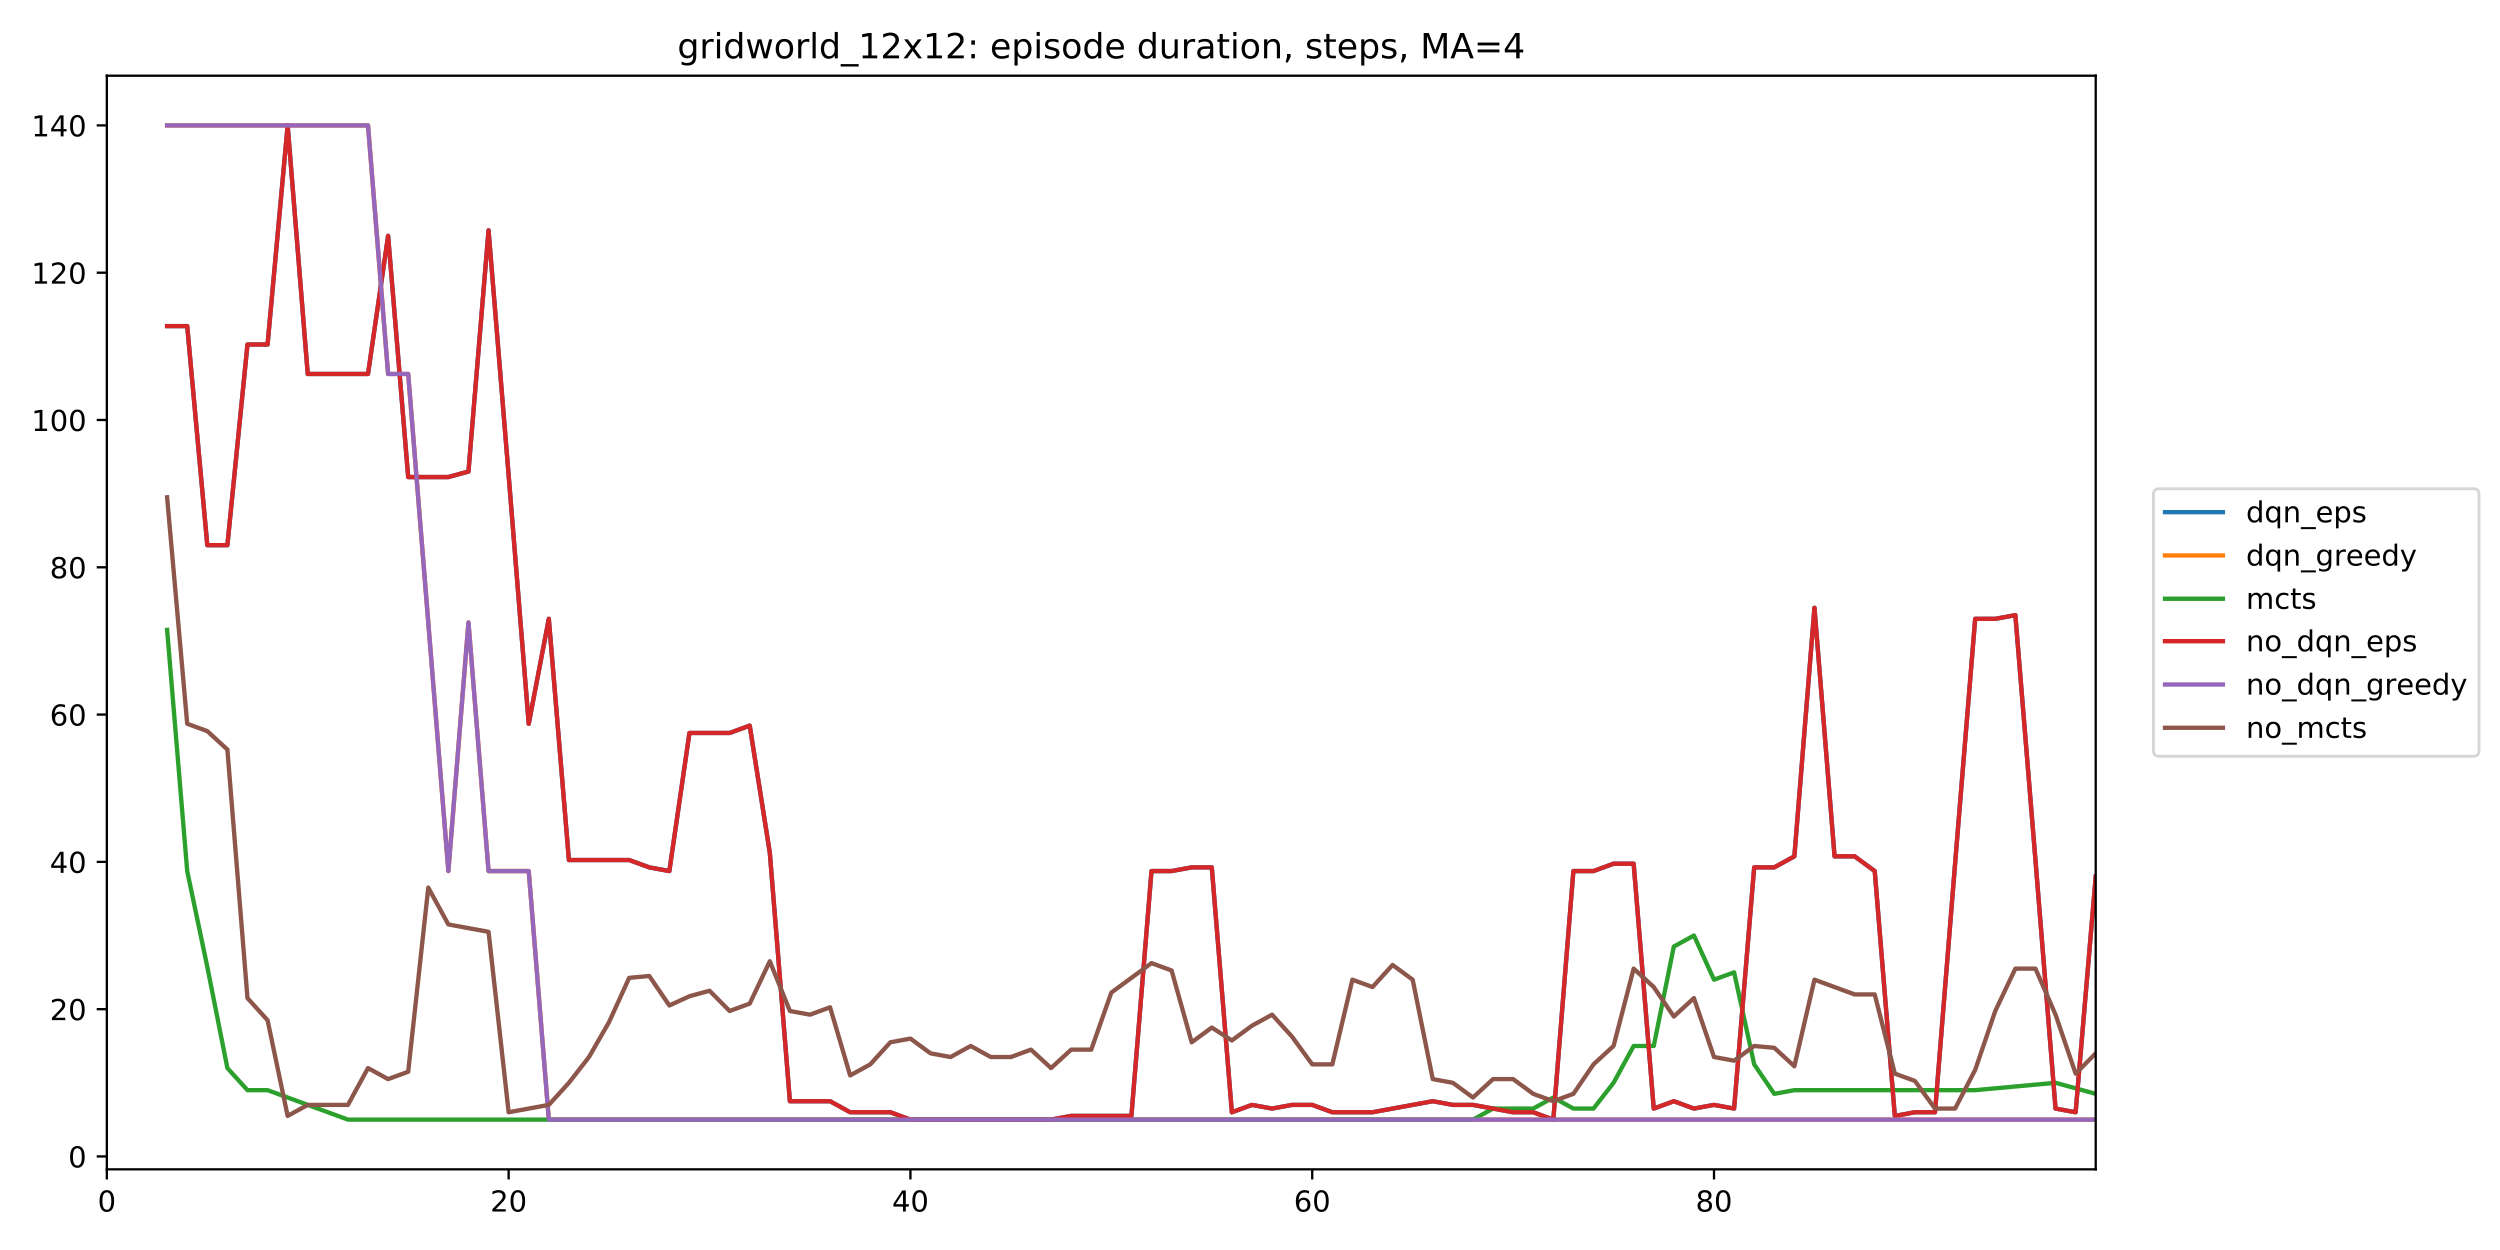 <?xml version="1.0" encoding="utf-8" standalone="no"?>
<!DOCTYPE svg PUBLIC "-//W3C//DTD SVG 1.1//EN"
  "http://www.w3.org/Graphics/SVG/1.1/DTD/svg11.dtd">
<!-- Created with matplotlib (https://matplotlib.org/) -->
<svg height="432pt" version="1.1" viewBox="0 0 864 432" width="864pt" xmlns="http://www.w3.org/2000/svg" xmlns:xlink="http://www.w3.org/1999/xlink">
 <defs>
  <style type="text/css">
*{stroke-linecap:butt;stroke-linejoin:round;}
  </style>
 </defs>
 <g id="figure_1">
  <g id="patch_1">
   <path d="M 0 432 
L 864 432 
L 864 0 
L 0 0 
z
" style="fill:#ffffff;"/>
  </g>
  <g id="axes_1">
   <g id="patch_2">
    <path d="M 36.925 404.12 
L 724.28 404.12 
L 724.28 26.16 
L 36.925 26.16 
z
" style="fill:#ffffff;"/>
   </g>
   <g id="matplotlib.axis_1">
    <g id="xtick_1">
     <g id="line2d_1">
      <defs>
       <path d="M 0 0 
L 0 3.5 
" id="mf17349fafe" style="stroke:#000000;stroke-width:0.8;"/>
      </defs>
      <g>
       <use style="stroke:#000000;stroke-width:0.8;" x="36.925" xlink:href="#mf17349fafe" y="404.12"/>
      </g>
     </g>
     <g id="text_1">
      <!-- 0 -->
      <defs>
       <path d="M 31.781 66.406 
Q 24.172 66.406 20.328 58.906 
Q 16.5 51.422 16.5 36.375 
Q 16.5 21.391 20.328 13.891 
Q 24.172 6.391 31.781 6.391 
Q 39.453 6.391 43.281 13.891 
Q 47.125 21.391 47.125 36.375 
Q 47.125 51.422 43.281 58.906 
Q 39.453 66.406 31.781 66.406 
z
M 31.781 74.219 
Q 44.047 74.219 50.516 64.516 
Q 56.984 54.828 56.984 36.375 
Q 56.984 17.969 50.516 8.266 
Q 44.047 -1.422 31.781 -1.422 
Q 19.531 -1.422 13.062 8.266 
Q 6.594 17.969 6.594 36.375 
Q 6.594 54.828 13.062 64.516 
Q 19.531 74.219 31.781 74.219 
z
" id="DejaVuSans-48"/>
      </defs>
      <g transform="translate(33.744 418.718)scale(0.1 -0.1)">
       <use xlink:href="#DejaVuSans-48"/>
      </g>
     </g>
    </g>
    <g id="xtick_2">
     <g id="line2d_2">
      <g>
       <use style="stroke:#000000;stroke-width:0.8;" x="175.785" xlink:href="#mf17349fafe" y="404.12"/>
      </g>
     </g>
     <g id="text_2">
      <!-- 20 -->
      <defs>
       <path d="M 19.188 8.297 
L 53.609 8.297 
L 53.609 0 
L 7.328 0 
L 7.328 8.297 
Q 12.938 14.109 22.625 23.891 
Q 32.328 33.688 34.812 36.531 
Q 39.547 41.844 41.422 45.531 
Q 43.312 49.219 43.312 52.781 
Q 43.312 58.594 39.234 62.25 
Q 35.156 65.922 28.609 65.922 
Q 23.969 65.922 18.812 64.312 
Q 13.672 62.703 7.812 59.422 
L 7.812 69.391 
Q 13.766 71.781 18.938 73 
Q 24.125 74.219 28.422 74.219 
Q 39.75 74.219 46.484 68.547 
Q 53.219 62.891 53.219 53.422 
Q 53.219 48.922 51.531 44.891 
Q 49.859 40.875 45.406 35.406 
Q 44.188 33.984 37.641 27.219 
Q 31.109 20.453 19.188 8.297 
z
" id="DejaVuSans-50"/>
      </defs>
      <g transform="translate(169.422 418.718)scale(0.1 -0.1)">
       <use xlink:href="#DejaVuSans-50"/>
       <use x="63.623" xlink:href="#DejaVuSans-48"/>
      </g>
     </g>
    </g>
    <g id="xtick_3">
     <g id="line2d_3">
      <g>
       <use style="stroke:#000000;stroke-width:0.8;" x="314.644" xlink:href="#mf17349fafe" y="404.12"/>
      </g>
     </g>
     <g id="text_3">
      <!-- 40 -->
      <defs>
       <path d="M 37.797 64.312 
L 12.891 25.391 
L 37.797 25.391 
z
M 35.203 72.906 
L 47.609 72.906 
L 47.609 25.391 
L 58.016 25.391 
L 58.016 17.188 
L 47.609 17.188 
L 47.609 0 
L 37.797 0 
L 37.797 17.188 
L 4.891 17.188 
L 4.891 26.703 
z
" id="DejaVuSans-52"/>
      </defs>
      <g transform="translate(308.282 418.718)scale(0.1 -0.1)">
       <use xlink:href="#DejaVuSans-52"/>
       <use x="63.623" xlink:href="#DejaVuSans-48"/>
      </g>
     </g>
    </g>
    <g id="xtick_4">
     <g id="line2d_4">
      <g>
       <use style="stroke:#000000;stroke-width:0.8;" x="453.504" xlink:href="#mf17349fafe" y="404.12"/>
      </g>
     </g>
     <g id="text_4">
      <!-- 60 -->
      <defs>
       <path d="M 33.016 40.375 
Q 26.375 40.375 22.484 35.828 
Q 18.609 31.297 18.609 23.391 
Q 18.609 15.531 22.484 10.953 
Q 26.375 6.391 33.016 6.391 
Q 39.656 6.391 43.531 10.953 
Q 47.406 15.531 47.406 23.391 
Q 47.406 31.297 43.531 35.828 
Q 39.656 40.375 33.016 40.375 
z
M 52.594 71.297 
L 52.594 62.312 
Q 48.875 64.062 45.094 64.984 
Q 41.312 65.922 37.594 65.922 
Q 27.828 65.922 22.672 59.328 
Q 17.531 52.734 16.797 39.406 
Q 19.672 43.656 24.016 45.922 
Q 28.375 48.188 33.594 48.188 
Q 44.578 48.188 50.953 41.516 
Q 57.328 34.859 57.328 23.391 
Q 57.328 12.156 50.688 5.359 
Q 44.047 -1.422 33.016 -1.422 
Q 20.359 -1.422 13.672 8.266 
Q 6.984 17.969 6.984 36.375 
Q 6.984 53.656 15.188 63.938 
Q 23.391 74.219 37.203 74.219 
Q 40.922 74.219 44.703 73.484 
Q 48.484 72.75 52.594 71.297 
z
" id="DejaVuSans-54"/>
      </defs>
      <g transform="translate(447.141 418.718)scale(0.1 -0.1)">
       <use xlink:href="#DejaVuSans-54"/>
       <use x="63.623" xlink:href="#DejaVuSans-48"/>
      </g>
     </g>
    </g>
    <g id="xtick_5">
     <g id="line2d_5">
      <g>
       <use style="stroke:#000000;stroke-width:0.8;" x="592.363" xlink:href="#mf17349fafe" y="404.12"/>
      </g>
     </g>
     <g id="text_5">
      <!-- 80 -->
      <defs>
       <path d="M 31.781 34.625 
Q 24.75 34.625 20.719 30.859 
Q 16.703 27.094 16.703 20.516 
Q 16.703 13.922 20.719 10.156 
Q 24.75 6.391 31.781 6.391 
Q 38.812 6.391 42.859 10.172 
Q 46.922 13.969 46.922 20.516 
Q 46.922 27.094 42.891 30.859 
Q 38.875 34.625 31.781 34.625 
z
M 21.922 38.812 
Q 15.578 40.375 12.031 44.719 
Q 8.5 49.078 8.5 55.328 
Q 8.5 64.062 14.719 69.141 
Q 20.953 74.219 31.781 74.219 
Q 42.672 74.219 48.875 69.141 
Q 55.078 64.062 55.078 55.328 
Q 55.078 49.078 51.531 44.719 
Q 48 40.375 41.703 38.812 
Q 48.828 37.156 52.797 32.312 
Q 56.781 27.484 56.781 20.516 
Q 56.781 9.906 50.312 4.234 
Q 43.844 -1.422 31.781 -1.422 
Q 19.734 -1.422 13.25 4.234 
Q 6.781 9.906 6.781 20.516 
Q 6.781 27.484 10.781 32.312 
Q 14.797 37.156 21.922 38.812 
z
M 18.312 54.391 
Q 18.312 48.734 21.844 45.562 
Q 25.391 42.391 31.781 42.391 
Q 38.141 42.391 41.719 45.562 
Q 45.312 48.734 45.312 54.391 
Q 45.312 60.062 41.719 63.234 
Q 38.141 66.406 31.781 66.406 
Q 25.391 66.406 21.844 63.234 
Q 18.312 60.062 18.312 54.391 
z
" id="DejaVuSans-56"/>
      </defs>
      <g transform="translate(586.001 418.718)scale(0.1 -0.1)">
       <use xlink:href="#DejaVuSans-56"/>
       <use x="63.623" xlink:href="#DejaVuSans-48"/>
      </g>
     </g>
    </g>
   </g>
   <g id="matplotlib.axis_2">
    <g id="ytick_1">
     <g id="line2d_6">
      <defs>
       <path d="M 0 0 
L -3.5 0 
" id="md76248f316" style="stroke:#000000;stroke-width:0.8;"/>
      </defs>
      <g>
       <use style="stroke:#000000;stroke-width:0.8;" x="36.925" xlink:href="#md76248f316" y="399.666"/>
      </g>
     </g>
     <g id="text_6">
      <!-- 0 -->
      <g transform="translate(23.562 403.465)scale(0.1 -0.1)">
       <use xlink:href="#DejaVuSans-48"/>
      </g>
     </g>
    </g>
    <g id="ytick_2">
     <g id="line2d_7">
      <g>
       <use style="stroke:#000000;stroke-width:0.8;" x="36.925" xlink:href="#md76248f316" y="348.762"/>
      </g>
     </g>
     <g id="text_7">
      <!-- 20 -->
      <g transform="translate(17.2 352.561)scale(0.1 -0.1)">
       <use xlink:href="#DejaVuSans-50"/>
       <use x="63.623" xlink:href="#DejaVuSans-48"/>
      </g>
     </g>
    </g>
    <g id="ytick_3">
     <g id="line2d_8">
      <g>
       <use style="stroke:#000000;stroke-width:0.8;" x="36.925" xlink:href="#md76248f316" y="297.859"/>
      </g>
     </g>
     <g id="text_8">
      <!-- 40 -->
      <g transform="translate(17.2 301.658)scale(0.1 -0.1)">
       <use xlink:href="#DejaVuSans-52"/>
       <use x="63.623" xlink:href="#DejaVuSans-48"/>
      </g>
     </g>
    </g>
    <g id="ytick_4">
     <g id="line2d_9">
      <g>
       <use style="stroke:#000000;stroke-width:0.8;" x="36.925" xlink:href="#md76248f316" y="246.955"/>
      </g>
     </g>
     <g id="text_9">
      <!-- 60 -->
      <g transform="translate(17.2 250.754)scale(0.1 -0.1)">
       <use xlink:href="#DejaVuSans-54"/>
       <use x="63.623" xlink:href="#DejaVuSans-48"/>
      </g>
     </g>
    </g>
    <g id="ytick_5">
     <g id="line2d_10">
      <g>
       <use style="stroke:#000000;stroke-width:0.8;" x="36.925" xlink:href="#md76248f316" y="196.051"/>
      </g>
     </g>
     <g id="text_10">
      <!-- 80 -->
      <g transform="translate(17.2 199.85)scale(0.1 -0.1)">
       <use xlink:href="#DejaVuSans-56"/>
       <use x="63.623" xlink:href="#DejaVuSans-48"/>
      </g>
     </g>
    </g>
    <g id="ytick_6">
     <g id="line2d_11">
      <g>
       <use style="stroke:#000000;stroke-width:0.8;" x="36.925" xlink:href="#md76248f316" y="145.147"/>
      </g>
     </g>
     <g id="text_11">
      <!-- 100 -->
      <defs>
       <path d="M 12.406 8.297 
L 28.516 8.297 
L 28.516 63.922 
L 10.984 60.406 
L 10.984 69.391 
L 28.422 72.906 
L 38.281 72.906 
L 38.281 8.297 
L 54.391 8.297 
L 54.391 0 
L 12.406 0 
z
" id="DejaVuSans-49"/>
      </defs>
      <g transform="translate(10.838 148.947)scale(0.1 -0.1)">
       <use xlink:href="#DejaVuSans-49"/>
       <use x="63.623" xlink:href="#DejaVuSans-48"/>
       <use x="127.246" xlink:href="#DejaVuSans-48"/>
      </g>
     </g>
    </g>
    <g id="ytick_7">
     <g id="line2d_12">
      <g>
       <use style="stroke:#000000;stroke-width:0.8;" x="36.925" xlink:href="#md76248f316" y="94.244"/>
      </g>
     </g>
     <g id="text_12">
      <!-- 120 -->
      <g transform="translate(10.838 98.043)scale(0.1 -0.1)">
       <use xlink:href="#DejaVuSans-49"/>
       <use x="63.623" xlink:href="#DejaVuSans-50"/>
       <use x="127.246" xlink:href="#DejaVuSans-48"/>
      </g>
     </g>
    </g>
    <g id="ytick_8">
     <g id="line2d_13">
      <g>
       <use style="stroke:#000000;stroke-width:0.8;" x="36.925" xlink:href="#md76248f316" y="43.34"/>
      </g>
     </g>
     <g id="text_13">
      <!-- 140 -->
      <g transform="translate(10.838 47.139)scale(0.1 -0.1)">
       <use xlink:href="#DejaVuSans-49"/>
       <use x="63.623" xlink:href="#DejaVuSans-52"/>
       <use x="127.246" xlink:href="#DejaVuSans-48"/>
      </g>
     </g>
    </g>
   </g>
   <g id="line2d_14">
    <path clip-path="url(#pb9a218945a)" d="M 57.754 112.696 
L 64.697 112.696 
L 71.64 188.416 
L 78.583 188.416 
L 85.526 119.059 
L 92.469 119.059 
L 99.412 43.34 
L 106.355 129.24 
L 113.298 129.24 
L 120.241 129.24 
L 127.184 129.24 
L 134.127 81.518 
L 141.07 164.873 
L 148.013 164.873 
L 154.956 164.873 
L 161.899 162.964 
L 168.842 79.609 
L 175.785 164.236 
L 182.728 250.136 
L 189.671 213.867 
L 196.614 297.222 
L 203.557 297.222 
L 210.499 297.222 
L 217.442 297.222 
L 224.385 299.767 
L 231.328 301.04 
L 238.271 253.318 
L 245.214 253.318 
L 252.157 253.318 
L 259.1 250.773 
L 266.043 294.677 
L 272.986 380.577 
L 279.929 380.577 
L 286.872 380.577 
L 293.815 384.395 
L 300.758 384.395 
L 307.701 384.395 
L 314.644 386.94 
L 321.587 386.94 
L 328.53 386.94 
L 335.473 386.94 
L 342.416 386.94 
L 349.359 386.94 
L 356.302 386.94 
L 363.245 386.94 
L 370.188 385.667 
L 377.131 385.667 
L 384.074 385.667 
L 391.017 385.667 
L 397.96 301.04 
L 404.903 301.04 
L 411.846 299.767 
L 418.789 299.767 
L 425.732 384.395 
L 432.675 381.85 
L 439.618 383.122 
L 446.561 381.85 
L 453.504 381.85 
L 460.447 384.395 
L 467.39 384.395 
L 474.333 384.395 
L 481.276 383.122 
L 488.219 381.85 
L 495.162 380.577 
L 502.105 381.85 
L 509.048 381.85 
L 515.991 383.122 
L 522.934 384.395 
L 529.877 384.395 
L 536.82 386.94 
L 543.763 301.04 
L 550.706 301.04 
L 557.648 298.495 
L 564.591 298.495 
L 571.534 383.122 
L 578.477 380.577 
L 585.42 383.122 
L 592.363 381.85 
L 599.306 383.122 
L 606.249 299.767 
L 613.192 299.767 
L 620.135 295.95 
L 627.078 210.05 
L 634.021 295.95 
L 640.964 295.95 
L 647.907 301.04 
L 654.85 385.667 
L 661.793 384.395 
L 668.736 384.395 
L 675.679 298.495 
L 682.622 213.867 
L 689.565 213.867 
L 696.508 212.595 
L 703.451 297.222 
L 710.394 383.122 
L 717.337 384.395 
L 724.28 302.949 
" style="fill:none;stroke:#1f77b4;stroke-linecap:square;stroke-width:1.5;"/>
   </g>
   <g id="line2d_15">
    <path clip-path="url(#pb9a218945a)" d="M 57.754 43.34 
L 64.697 43.34 
L 71.64 43.34 
L 78.583 43.34 
L 85.526 43.34 
L 92.469 43.34 
L 99.412 43.34 
L 106.355 43.34 
L 113.298 43.34 
L 120.241 43.34 
L 127.184 43.34 
L 134.127 129.24 
L 141.07 129.24 
L 148.013 215.14 
L 154.956 301.04 
L 161.899 215.14 
L 168.842 301.04 
L 175.785 301.04 
L 182.728 301.04 
L 189.671 386.94 
L 196.614 386.94 
L 203.557 386.94 
L 210.499 386.94 
L 217.442 386.94 
L 224.385 386.94 
L 231.328 386.94 
L 238.271 386.94 
L 245.214 386.94 
L 252.157 386.94 
L 259.1 386.94 
L 266.043 386.94 
L 272.986 386.94 
L 279.929 386.94 
L 286.872 386.94 
L 293.815 386.94 
L 300.758 386.94 
L 307.701 386.94 
L 314.644 386.94 
L 321.587 386.94 
L 328.53 386.94 
L 335.473 386.94 
L 342.416 386.94 
L 349.359 386.94 
L 356.302 386.94 
L 363.245 386.94 
L 370.188 386.94 
L 377.131 386.94 
L 384.074 386.94 
L 391.017 386.94 
L 397.96 386.94 
L 404.903 386.94 
L 411.846 386.94 
L 418.789 386.94 
L 425.732 386.94 
L 432.675 386.94 
L 439.618 386.94 
L 446.561 386.94 
L 453.504 386.94 
L 460.447 386.94 
L 467.39 386.94 
L 474.333 386.94 
L 481.276 386.94 
L 488.219 386.94 
L 495.162 386.94 
L 502.105 386.94 
L 509.048 386.94 
L 515.991 386.94 
L 522.934 386.94 
L 529.877 386.94 
L 536.82 386.94 
L 543.763 386.94 
L 550.706 386.94 
L 557.648 386.94 
L 564.591 386.94 
L 571.534 386.94 
L 578.477 386.94 
L 585.42 386.94 
L 592.363 386.94 
L 599.306 386.94 
L 606.249 386.94 
L 613.192 386.94 
L 620.135 386.94 
L 627.078 386.94 
L 634.021 386.94 
L 640.964 386.94 
L 647.907 386.94 
L 654.85 386.94 
L 661.793 386.94 
L 668.736 386.94 
L 675.679 386.94 
L 682.622 386.94 
L 689.565 386.94 
L 696.508 386.94 
L 703.451 386.94 
L 710.394 386.94 
L 717.337 386.94 
L 724.28 386.94 
" style="fill:none;stroke:#ff7f0e;stroke-linecap:square;stroke-width:1.5;"/>
   </g>
   <g id="line2d_16">
    <path clip-path="url(#pb9a218945a)" d="M 57.754 217.685 
L 64.697 301.04 
L 71.64 334.127 
L 78.583 369.124 
L 85.526 376.759 
L 92.469 376.759 
L 99.412 379.304 
L 106.355 381.85 
L 113.298 384.395 
L 120.241 386.94 
L 127.184 386.94 
L 134.127 386.94 
L 141.07 386.94 
L 148.013 386.94 
L 154.956 386.94 
L 161.899 386.94 
L 168.842 386.94 
L 175.785 386.94 
L 182.728 386.94 
L 189.671 386.94 
L 196.614 386.94 
L 203.557 386.94 
L 210.499 386.94 
L 217.442 386.94 
L 224.385 386.94 
L 231.328 386.94 
L 238.271 386.94 
L 245.214 386.94 
L 252.157 386.94 
L 259.1 386.94 
L 266.043 386.94 
L 272.986 386.94 
L 279.929 386.94 
L 286.872 386.94 
L 293.815 386.94 
L 300.758 386.94 
L 307.701 386.94 
L 314.644 386.94 
L 321.587 386.94 
L 328.53 386.94 
L 335.473 386.94 
L 342.416 386.94 
L 349.359 386.94 
L 356.302 386.94 
L 363.245 386.94 
L 370.188 386.94 
L 377.131 386.94 
L 384.074 386.94 
L 391.017 386.94 
L 397.96 386.94 
L 404.903 386.94 
L 411.846 386.94 
L 418.789 386.94 
L 425.732 386.94 
L 432.675 386.94 
L 439.618 386.94 
L 446.561 386.94 
L 453.504 386.94 
L 460.447 386.94 
L 467.39 386.94 
L 474.333 386.94 
L 481.276 386.94 
L 488.219 386.94 
L 495.162 386.94 
L 502.105 386.94 
L 509.048 386.94 
L 515.991 383.122 
L 522.934 383.122 
L 529.877 383.122 
L 536.82 379.304 
L 543.763 383.122 
L 550.706 383.122 
L 557.648 374.214 
L 564.591 361.488 
L 571.534 361.488 
L 578.477 327.128 
L 585.42 323.31 
L 592.363 338.581 
L 599.306 336.036 
L 606.249 367.851 
L 613.192 378.032 
L 620.135 376.759 
L 627.078 376.759 
L 634.021 376.759 
L 640.964 376.759 
L 647.907 376.759 
L 654.85 376.759 
L 661.793 376.759 
L 668.736 376.759 
L 675.679 376.759 
L 682.622 376.759 
L 689.565 376.123 
L 696.508 375.487 
L 703.451 374.85 
L 710.394 374.214 
L 717.337 376.123 
L 724.28 378.032 
" style="fill:none;stroke:#2ca02c;stroke-linecap:square;stroke-width:1.5;"/>
   </g>
   <g id="line2d_17">
    <path clip-path="url(#pb9a218945a)" d="M 57.754 112.696 
L 64.697 112.696 
L 71.64 188.416 
L 78.583 188.416 
L 85.526 119.059 
L 92.469 119.059 
L 99.412 43.34 
L 106.355 129.24 
L 113.298 129.24 
L 120.241 129.24 
L 127.184 129.24 
L 134.127 81.518 
L 141.07 164.873 
L 148.013 164.873 
L 154.956 164.873 
L 161.899 162.964 
L 168.842 79.609 
L 175.785 164.236 
L 182.728 250.136 
L 189.671 213.867 
L 196.614 297.222 
L 203.557 297.222 
L 210.499 297.222 
L 217.442 297.222 
L 224.385 299.767 
L 231.328 301.04 
L 238.271 253.318 
L 245.214 253.318 
L 252.157 253.318 
L 259.1 250.773 
L 266.043 294.677 
L 272.986 380.577 
L 279.929 380.577 
L 286.872 380.577 
L 293.815 384.395 
L 300.758 384.395 
L 307.701 384.395 
L 314.644 386.94 
L 321.587 386.94 
L 328.53 386.94 
L 335.473 386.94 
L 342.416 386.94 
L 349.359 386.94 
L 356.302 386.94 
L 363.245 386.94 
L 370.188 385.667 
L 377.131 385.667 
L 384.074 385.667 
L 391.017 385.667 
L 397.96 301.04 
L 404.903 301.04 
L 411.846 299.767 
L 418.789 299.767 
L 425.732 384.395 
L 432.675 381.85 
L 439.618 383.122 
L 446.561 381.85 
L 453.504 381.85 
L 460.447 384.395 
L 467.39 384.395 
L 474.333 384.395 
L 481.276 383.122 
L 488.219 381.85 
L 495.162 380.577 
L 502.105 381.85 
L 509.048 381.85 
L 515.991 383.122 
L 522.934 384.395 
L 529.877 384.395 
L 536.82 386.94 
L 543.763 301.04 
L 550.706 301.04 
L 557.648 298.495 
L 564.591 298.495 
L 571.534 383.122 
L 578.477 380.577 
L 585.42 383.122 
L 592.363 381.85 
L 599.306 383.122 
L 606.249 299.767 
L 613.192 299.767 
L 620.135 295.95 
L 627.078 210.05 
L 634.021 295.95 
L 640.964 295.95 
L 647.907 301.04 
L 654.85 385.667 
L 661.793 384.395 
L 668.736 384.395 
L 675.679 298.495 
L 682.622 213.867 
L 689.565 213.867 
L 696.508 212.595 
L 703.451 297.222 
L 710.394 383.122 
L 717.337 384.395 
L 724.28 302.949 
" style="fill:none;stroke:#d62728;stroke-linecap:square;stroke-width:1.5;"/>
   </g>
   <g id="line2d_18">
    <path clip-path="url(#pb9a218945a)" d="M 57.754 43.34 
L 64.697 43.34 
L 71.64 43.34 
L 78.583 43.34 
L 85.526 43.34 
L 92.469 43.34 
L 99.412 43.34 
L 106.355 43.34 
L 113.298 43.34 
L 120.241 43.34 
L 127.184 43.34 
L 134.127 129.24 
L 141.07 129.24 
L 148.013 215.14 
L 154.956 301.04 
L 161.899 215.14 
L 168.842 301.04 
L 175.785 301.04 
L 182.728 301.04 
L 189.671 386.94 
L 196.614 386.94 
L 203.557 386.94 
L 210.499 386.94 
L 217.442 386.94 
L 224.385 386.94 
L 231.328 386.94 
L 238.271 386.94 
L 245.214 386.94 
L 252.157 386.94 
L 259.1 386.94 
L 266.043 386.94 
L 272.986 386.94 
L 279.929 386.94 
L 286.872 386.94 
L 293.815 386.94 
L 300.758 386.94 
L 307.701 386.94 
L 314.644 386.94 
L 321.587 386.94 
L 328.53 386.94 
L 335.473 386.94 
L 342.416 386.94 
L 349.359 386.94 
L 356.302 386.94 
L 363.245 386.94 
L 370.188 386.94 
L 377.131 386.94 
L 384.074 386.94 
L 391.017 386.94 
L 397.96 386.94 
L 404.903 386.94 
L 411.846 386.94 
L 418.789 386.94 
L 425.732 386.94 
L 432.675 386.94 
L 439.618 386.94 
L 446.561 386.94 
L 453.504 386.94 
L 460.447 386.94 
L 467.39 386.94 
L 474.333 386.94 
L 481.276 386.94 
L 488.219 386.94 
L 495.162 386.94 
L 502.105 386.94 
L 509.048 386.94 
L 515.991 386.94 
L 522.934 386.94 
L 529.877 386.94 
L 536.82 386.94 
L 543.763 386.94 
L 550.706 386.94 
L 557.648 386.94 
L 564.591 386.94 
L 571.534 386.94 
L 578.477 386.94 
L 585.42 386.94 
L 592.363 386.94 
L 599.306 386.94 
L 606.249 386.94 
L 613.192 386.94 
L 620.135 386.94 
L 627.078 386.94 
L 634.021 386.94 
L 640.964 386.94 
L 647.907 386.94 
L 654.85 386.94 
L 661.793 386.94 
L 668.736 386.94 
L 675.679 386.94 
L 682.622 386.94 
L 689.565 386.94 
L 696.508 386.94 
L 703.451 386.94 
L 710.394 386.94 
L 717.337 386.94 
L 724.28 386.94 
" style="fill:none;stroke:#9467bd;stroke-linecap:square;stroke-width:1.5;"/>
   </g>
   <g id="line2d_19">
    <path clip-path="url(#pb9a218945a)" d="M 57.754 171.872 
L 64.697 250.136 
L 71.64 252.681 
L 78.583 259.044 
L 85.526 344.944 
L 92.469 352.58 
L 99.412 385.667 
L 106.355 381.85 
L 113.298 381.85 
L 120.241 381.85 
L 127.184 369.124 
L 134.127 372.941 
L 141.07 370.396 
L 148.013 306.767 
L 154.956 319.493 
L 161.899 320.765 
L 168.842 322.038 
L 175.785 384.395 
L 182.728 383.122 
L 189.671 381.85 
L 196.614 374.214 
L 203.557 365.306 
L 210.499 353.216 
L 217.442 337.945 
L 224.385 337.309 
L 231.328 347.49 
L 238.271 344.308 
L 245.214 342.399 
L 252.157 349.399 
L 259.1 346.853 
L 266.043 332.219 
L 272.986 349.399 
L 279.929 350.671 
L 286.872 348.126 
L 293.815 371.669 
L 300.758 367.851 
L 307.701 360.216 
L 314.644 358.943 
L 321.587 364.033 
L 328.53 365.306 
L 335.473 361.488 
L 342.416 365.306 
L 349.359 365.306 
L 356.302 362.761 
L 363.245 369.124 
L 370.188 362.761 
L 377.131 362.761 
L 384.074 343.036 
L 391.017 337.945 
L 397.96 332.855 
L 404.903 335.4 
L 411.846 360.216 
L 418.789 355.125 
L 425.732 359.579 
L 432.675 354.489 
L 439.618 350.671 
L 446.561 358.307 
L 453.504 367.851 
L 460.447 367.851 
L 467.39 338.581 
L 474.333 341.127 
L 481.276 333.491 
L 488.219 338.581 
L 495.162 372.941 
L 502.105 374.214 
L 509.048 379.304 
L 515.991 372.941 
L 522.934 372.941 
L 529.877 378.032 
L 536.82 380.577 
L 543.763 378.032 
L 550.706 367.851 
L 557.648 361.488 
L 564.591 334.764 
L 571.534 341.127 
L 578.477 351.307 
L 585.42 344.944 
L 592.363 365.306 
L 599.306 366.579 
L 606.249 361.488 
L 613.192 362.124 
L 620.135 368.487 
L 627.078 338.581 
L 634.021 341.127 
L 640.964 343.672 
L 647.907 343.672 
L 654.85 371.033 
L 661.793 373.578 
L 668.736 383.122 
L 675.679 383.122 
L 682.622 369.76 
L 689.565 349.399 
L 696.508 334.764 
L 703.451 334.764 
L 710.394 350.671 
L 717.337 371.033 
L 724.28 364.033 
" style="fill:none;stroke:#8c564b;stroke-linecap:square;stroke-width:1.5;"/>
   </g>
   <g id="patch_3">
    <path d="M 36.925 404.12 
L 36.925 26.16 
" style="fill:none;stroke:#000000;stroke-linecap:square;stroke-linejoin:miter;stroke-width:0.8;"/>
   </g>
   <g id="patch_4">
    <path d="M 724.28 404.12 
L 724.28 26.16 
" style="fill:none;stroke:#000000;stroke-linecap:square;stroke-linejoin:miter;stroke-width:0.8;"/>
   </g>
   <g id="patch_5">
    <path d="M 36.925 404.12 
L 724.28 404.12 
" style="fill:none;stroke:#000000;stroke-linecap:square;stroke-linejoin:miter;stroke-width:0.8;"/>
   </g>
   <g id="patch_6">
    <path d="M 36.925 26.16 
L 724.28 26.16 
" style="fill:none;stroke:#000000;stroke-linecap:square;stroke-linejoin:miter;stroke-width:0.8;"/>
   </g>
   <g id="text_14">
    <!-- gridworld_12x12: episode duration, steps, MA=4 -->
    <defs>
     <path d="M 45.406 27.984 
Q 45.406 37.75 41.375 43.109 
Q 37.359 48.484 30.078 48.484 
Q 22.859 48.484 18.828 43.109 
Q 14.797 37.75 14.797 27.984 
Q 14.797 18.266 18.828 12.891 
Q 22.859 7.516 30.078 7.516 
Q 37.359 7.516 41.375 12.891 
Q 45.406 18.266 45.406 27.984 
z
M 54.391 6.781 
Q 54.391 -7.172 48.188 -13.984 
Q 42 -20.797 29.203 -20.797 
Q 24.469 -20.797 20.266 -20.094 
Q 16.062 -19.391 12.109 -17.922 
L 12.109 -9.188 
Q 16.062 -11.328 19.922 -12.344 
Q 23.781 -13.375 27.781 -13.375 
Q 36.625 -13.375 41.016 -8.766 
Q 45.406 -4.156 45.406 5.172 
L 45.406 9.625 
Q 42.625 4.781 38.281 2.391 
Q 33.938 0 27.875 0 
Q 17.828 0 11.672 7.656 
Q 5.516 15.328 5.516 27.984 
Q 5.516 40.672 11.672 48.328 
Q 17.828 56 27.875 56 
Q 33.938 56 38.281 53.609 
Q 42.625 51.219 45.406 46.391 
L 45.406 54.688 
L 54.391 54.688 
z
" id="DejaVuSans-103"/>
     <path d="M 41.109 46.297 
Q 39.594 47.172 37.812 47.578 
Q 36.031 48 33.891 48 
Q 26.266 48 22.188 43.047 
Q 18.109 38.094 18.109 28.812 
L 18.109 0 
L 9.078 0 
L 9.078 54.688 
L 18.109 54.688 
L 18.109 46.188 
Q 20.953 51.172 25.484 53.578 
Q 30.031 56 36.531 56 
Q 37.453 56 38.578 55.875 
Q 39.703 55.766 41.062 55.516 
z
" id="DejaVuSans-114"/>
     <path d="M 9.422 54.688 
L 18.406 54.688 
L 18.406 0 
L 9.422 0 
z
M 9.422 75.984 
L 18.406 75.984 
L 18.406 64.594 
L 9.422 64.594 
z
" id="DejaVuSans-105"/>
     <path d="M 45.406 46.391 
L 45.406 75.984 
L 54.391 75.984 
L 54.391 0 
L 45.406 0 
L 45.406 8.203 
Q 42.578 3.328 38.25 0.953 
Q 33.938 -1.422 27.875 -1.422 
Q 17.969 -1.422 11.734 6.484 
Q 5.516 14.406 5.516 27.297 
Q 5.516 40.188 11.734 48.094 
Q 17.969 56 27.875 56 
Q 33.938 56 38.25 53.625 
Q 42.578 51.266 45.406 46.391 
z
M 14.797 27.297 
Q 14.797 17.391 18.875 11.75 
Q 22.953 6.109 30.078 6.109 
Q 37.203 6.109 41.297 11.75 
Q 45.406 17.391 45.406 27.297 
Q 45.406 37.203 41.297 42.844 
Q 37.203 48.484 30.078 48.484 
Q 22.953 48.484 18.875 42.844 
Q 14.797 37.203 14.797 27.297 
z
" id="DejaVuSans-100"/>
     <path d="M 4.203 54.688 
L 13.188 54.688 
L 24.422 12.016 
L 35.594 54.688 
L 46.188 54.688 
L 57.422 12.016 
L 68.609 54.688 
L 77.594 54.688 
L 63.281 0 
L 52.688 0 
L 40.922 44.828 
L 29.109 0 
L 18.5 0 
z
" id="DejaVuSans-119"/>
     <path d="M 30.609 48.391 
Q 23.391 48.391 19.188 42.75 
Q 14.984 37.109 14.984 27.297 
Q 14.984 17.484 19.156 11.844 
Q 23.344 6.203 30.609 6.203 
Q 37.797 6.203 41.984 11.859 
Q 46.188 17.531 46.188 27.297 
Q 46.188 37.016 41.984 42.703 
Q 37.797 48.391 30.609 48.391 
z
M 30.609 56 
Q 42.328 56 49.016 48.375 
Q 55.719 40.766 55.719 27.297 
Q 55.719 13.875 49.016 6.219 
Q 42.328 -1.422 30.609 -1.422 
Q 18.844 -1.422 12.172 6.219 
Q 5.516 13.875 5.516 27.297 
Q 5.516 40.766 12.172 48.375 
Q 18.844 56 30.609 56 
z
" id="DejaVuSans-111"/>
     <path d="M 9.422 75.984 
L 18.406 75.984 
L 18.406 0 
L 9.422 0 
z
" id="DejaVuSans-108"/>
     <path d="M 50.984 -16.609 
L 50.984 -23.578 
L -0.984 -23.578 
L -0.984 -16.609 
z
" id="DejaVuSans-95"/>
     <path d="M 54.891 54.688 
L 35.109 28.078 
L 55.906 0 
L 45.312 0 
L 29.391 21.484 
L 13.484 0 
L 2.875 0 
L 24.125 28.609 
L 4.688 54.688 
L 15.281 54.688 
L 29.781 35.203 
L 44.281 54.688 
z
" id="DejaVuSans-120"/>
     <path d="M 11.719 12.406 
L 22.016 12.406 
L 22.016 0 
L 11.719 0 
z
M 11.719 51.703 
L 22.016 51.703 
L 22.016 39.312 
L 11.719 39.312 
z
" id="DejaVuSans-58"/>
     <path id="DejaVuSans-32"/>
     <path d="M 56.203 29.594 
L 56.203 25.203 
L 14.891 25.203 
Q 15.484 15.922 20.484 11.062 
Q 25.484 6.203 34.422 6.203 
Q 39.594 6.203 44.453 7.469 
Q 49.312 8.734 54.109 11.281 
L 54.109 2.781 
Q 49.266 0.734 44.188 -0.344 
Q 39.109 -1.422 33.891 -1.422 
Q 20.797 -1.422 13.156 6.188 
Q 5.516 13.812 5.516 26.812 
Q 5.516 40.234 12.766 48.109 
Q 20.016 56 32.328 56 
Q 43.359 56 49.781 48.891 
Q 56.203 41.797 56.203 29.594 
z
M 47.219 32.234 
Q 47.125 39.594 43.094 43.984 
Q 39.062 48.391 32.422 48.391 
Q 24.906 48.391 20.391 44.141 
Q 15.875 39.891 15.188 32.172 
z
" id="DejaVuSans-101"/>
     <path d="M 18.109 8.203 
L 18.109 -20.797 
L 9.078 -20.797 
L 9.078 54.688 
L 18.109 54.688 
L 18.109 46.391 
Q 20.953 51.266 25.266 53.625 
Q 29.594 56 35.594 56 
Q 45.562 56 51.781 48.094 
Q 58.016 40.188 58.016 27.297 
Q 58.016 14.406 51.781 6.484 
Q 45.562 -1.422 35.594 -1.422 
Q 29.594 -1.422 25.266 0.953 
Q 20.953 3.328 18.109 8.203 
z
M 48.688 27.297 
Q 48.688 37.203 44.609 42.844 
Q 40.531 48.484 33.406 48.484 
Q 26.266 48.484 22.188 42.844 
Q 18.109 37.203 18.109 27.297 
Q 18.109 17.391 22.188 11.75 
Q 26.266 6.109 33.406 6.109 
Q 40.531 6.109 44.609 11.75 
Q 48.688 17.391 48.688 27.297 
z
" id="DejaVuSans-112"/>
     <path d="M 44.281 53.078 
L 44.281 44.578 
Q 40.484 46.531 36.375 47.5 
Q 32.281 48.484 27.875 48.484 
Q 21.188 48.484 17.844 46.438 
Q 14.5 44.391 14.5 40.281 
Q 14.5 37.156 16.891 35.375 
Q 19.281 33.594 26.516 31.984 
L 29.594 31.297 
Q 39.156 29.25 43.188 25.516 
Q 47.219 21.781 47.219 15.094 
Q 47.219 7.469 41.188 3.016 
Q 35.156 -1.422 24.609 -1.422 
Q 20.219 -1.422 15.453 -0.562 
Q 10.688 0.297 5.422 2 
L 5.422 11.281 
Q 10.406 8.688 15.234 7.391 
Q 20.062 6.109 24.812 6.109 
Q 31.156 6.109 34.562 8.281 
Q 37.984 10.453 37.984 14.406 
Q 37.984 18.062 35.516 20.016 
Q 33.062 21.969 24.703 23.781 
L 21.578 24.516 
Q 13.234 26.266 9.516 29.906 
Q 5.812 33.547 5.812 39.891 
Q 5.812 47.609 11.281 51.797 
Q 16.75 56 26.812 56 
Q 31.781 56 36.172 55.266 
Q 40.578 54.547 44.281 53.078 
z
" id="DejaVuSans-115"/>
     <path d="M 8.5 21.578 
L 8.5 54.688 
L 17.484 54.688 
L 17.484 21.922 
Q 17.484 14.156 20.5 10.266 
Q 23.531 6.391 29.594 6.391 
Q 36.859 6.391 41.078 11.031 
Q 45.312 15.672 45.312 23.688 
L 45.312 54.688 
L 54.297 54.688 
L 54.297 0 
L 45.312 0 
L 45.312 8.406 
Q 42.047 3.422 37.719 1 
Q 33.406 -1.422 27.688 -1.422 
Q 18.266 -1.422 13.375 4.438 
Q 8.5 10.297 8.5 21.578 
z
M 31.109 56 
z
" id="DejaVuSans-117"/>
     <path d="M 34.281 27.484 
Q 23.391 27.484 19.188 25 
Q 14.984 22.516 14.984 16.5 
Q 14.984 11.719 18.141 8.906 
Q 21.297 6.109 26.703 6.109 
Q 34.188 6.109 38.703 11.406 
Q 43.219 16.703 43.219 25.484 
L 43.219 27.484 
z
M 52.203 31.203 
L 52.203 0 
L 43.219 0 
L 43.219 8.297 
Q 40.141 3.328 35.547 0.953 
Q 30.953 -1.422 24.312 -1.422 
Q 15.922 -1.422 10.953 3.297 
Q 6 8.016 6 15.922 
Q 6 25.141 12.172 29.828 
Q 18.359 34.516 30.609 34.516 
L 43.219 34.516 
L 43.219 35.406 
Q 43.219 41.609 39.141 45 
Q 35.062 48.391 27.688 48.391 
Q 23 48.391 18.547 47.266 
Q 14.109 46.141 10.016 43.891 
L 10.016 52.203 
Q 14.938 54.109 19.578 55.047 
Q 24.219 56 28.609 56 
Q 40.484 56 46.344 49.844 
Q 52.203 43.703 52.203 31.203 
z
" id="DejaVuSans-97"/>
     <path d="M 18.312 70.219 
L 18.312 54.688 
L 36.812 54.688 
L 36.812 47.703 
L 18.312 47.703 
L 18.312 18.016 
Q 18.312 11.328 20.141 9.422 
Q 21.969 7.516 27.594 7.516 
L 36.812 7.516 
L 36.812 0 
L 27.594 0 
Q 17.188 0 13.234 3.875 
Q 9.281 7.766 9.281 18.016 
L 9.281 47.703 
L 2.688 47.703 
L 2.688 54.688 
L 9.281 54.688 
L 9.281 70.219 
z
" id="DejaVuSans-116"/>
     <path d="M 54.891 33.016 
L 54.891 0 
L 45.906 0 
L 45.906 32.719 
Q 45.906 40.484 42.875 44.328 
Q 39.844 48.188 33.797 48.188 
Q 26.516 48.188 22.312 43.547 
Q 18.109 38.922 18.109 30.906 
L 18.109 0 
L 9.078 0 
L 9.078 54.688 
L 18.109 54.688 
L 18.109 46.188 
Q 21.344 51.125 25.703 53.562 
Q 30.078 56 35.797 56 
Q 45.219 56 50.047 50.172 
Q 54.891 44.344 54.891 33.016 
z
" id="DejaVuSans-110"/>
     <path d="M 11.719 12.406 
L 22.016 12.406 
L 22.016 4 
L 14.016 -11.625 
L 7.719 -11.625 
L 11.719 4 
z
" id="DejaVuSans-44"/>
     <path d="M 9.812 72.906 
L 24.516 72.906 
L 43.109 23.297 
L 61.812 72.906 
L 76.516 72.906 
L 76.516 0 
L 66.891 0 
L 66.891 64.016 
L 48.094 14.016 
L 38.188 14.016 
L 19.391 64.016 
L 19.391 0 
L 9.812 0 
z
" id="DejaVuSans-77"/>
     <path d="M 34.188 63.188 
L 20.797 26.906 
L 47.609 26.906 
z
M 28.609 72.906 
L 39.797 72.906 
L 67.578 0 
L 57.328 0 
L 50.688 18.703 
L 17.828 18.703 
L 11.188 0 
L 0.781 0 
z
" id="DejaVuSans-65"/>
     <path d="M 10.594 45.406 
L 73.188 45.406 
L 73.188 37.203 
L 10.594 37.203 
z
M 10.594 25.484 
L 73.188 25.484 
L 73.188 17.188 
L 10.594 17.188 
z
" id="DejaVuSans-61"/>
    </defs>
    <g transform="translate(234.102 20.16)scale(0.12 -0.12)">
     <use xlink:href="#DejaVuSans-103"/>
     <use x="63.477" xlink:href="#DejaVuSans-114"/>
     <use x="104.59" xlink:href="#DejaVuSans-105"/>
     <use x="132.373" xlink:href="#DejaVuSans-100"/>
     <use x="195.85" xlink:href="#DejaVuSans-119"/>
     <use x="277.637" xlink:href="#DejaVuSans-111"/>
     <use x="338.818" xlink:href="#DejaVuSans-114"/>
     <use x="379.932" xlink:href="#DejaVuSans-108"/>
     <use x="407.715" xlink:href="#DejaVuSans-100"/>
     <use x="471.191" xlink:href="#DejaVuSans-95"/>
     <use x="521.191" xlink:href="#DejaVuSans-49"/>
     <use x="584.814" xlink:href="#DejaVuSans-50"/>
     <use x="648.438" xlink:href="#DejaVuSans-120"/>
     <use x="707.617" xlink:href="#DejaVuSans-49"/>
     <use x="771.24" xlink:href="#DejaVuSans-50"/>
     <use x="834.863" xlink:href="#DejaVuSans-58"/>
     <use x="868.555" xlink:href="#DejaVuSans-32"/>
     <use x="900.342" xlink:href="#DejaVuSans-101"/>
     <use x="961.865" xlink:href="#DejaVuSans-112"/>
     <use x="1025.342" xlink:href="#DejaVuSans-105"/>
     <use x="1053.125" xlink:href="#DejaVuSans-115"/>
     <use x="1105.225" xlink:href="#DejaVuSans-111"/>
     <use x="1166.406" xlink:href="#DejaVuSans-100"/>
     <use x="1229.883" xlink:href="#DejaVuSans-101"/>
     <use x="1291.406" xlink:href="#DejaVuSans-32"/>
     <use x="1323.193" xlink:href="#DejaVuSans-100"/>
     <use x="1386.67" xlink:href="#DejaVuSans-117"/>
     <use x="1450.049" xlink:href="#DejaVuSans-114"/>
     <use x="1491.162" xlink:href="#DejaVuSans-97"/>
     <use x="1552.441" xlink:href="#DejaVuSans-116"/>
     <use x="1591.65" xlink:href="#DejaVuSans-105"/>
     <use x="1619.434" xlink:href="#DejaVuSans-111"/>
     <use x="1680.615" xlink:href="#DejaVuSans-110"/>
     <use x="1743.994" xlink:href="#DejaVuSans-44"/>
     <use x="1775.781" xlink:href="#DejaVuSans-32"/>
     <use x="1807.568" xlink:href="#DejaVuSans-115"/>
     <use x="1859.668" xlink:href="#DejaVuSans-116"/>
     <use x="1898.877" xlink:href="#DejaVuSans-101"/>
     <use x="1960.4" xlink:href="#DejaVuSans-112"/>
     <use x="2023.877" xlink:href="#DejaVuSans-115"/>
     <use x="2075.977" xlink:href="#DejaVuSans-44"/>
     <use x="2107.764" xlink:href="#DejaVuSans-32"/>
     <use x="2139.551" xlink:href="#DejaVuSans-77"/>
     <use x="2225.83" xlink:href="#DejaVuSans-65"/>
     <use x="2294.238" xlink:href="#DejaVuSans-61"/>
     <use x="2378.027" xlink:href="#DejaVuSans-52"/>
    </g>
   </g>
   <g id="legend_1">
    <g id="patch_7">
     <path d="M 746.231 261.37 
L 854.751 261.37 
Q 856.751 261.37 856.751 259.37 
L 856.751 170.91 
Q 856.751 168.91 854.751 168.91 
L 746.231 168.91 
Q 744.231 168.91 744.231 170.91 
L 744.231 259.37 
Q 744.231 261.37 746.231 261.37 
z
" style="fill:#ffffff;opacity:0.8;stroke:#cccccc;stroke-linejoin:miter;"/>
    </g>
    <g id="line2d_20">
     <path d="M 748.231 177.009 
L 768.231 177.009 
" style="fill:none;stroke:#1f77b4;stroke-linecap:square;stroke-width:1.5;"/>
    </g>
    <g id="line2d_21"/>
    <g id="text_15">
     <!-- dqn_eps -->
     <defs>
      <path d="M 14.797 27.297 
Q 14.797 17.391 18.875 11.75 
Q 22.953 6.109 30.078 6.109 
Q 37.203 6.109 41.297 11.75 
Q 45.406 17.391 45.406 27.297 
Q 45.406 37.203 41.297 42.844 
Q 37.203 48.484 30.078 48.484 
Q 22.953 48.484 18.875 42.844 
Q 14.797 37.203 14.797 27.297 
z
M 45.406 8.203 
Q 42.578 3.328 38.25 0.953 
Q 33.938 -1.422 27.875 -1.422 
Q 17.969 -1.422 11.734 6.484 
Q 5.516 14.406 5.516 27.297 
Q 5.516 40.188 11.734 48.094 
Q 17.969 56 27.875 56 
Q 33.938 56 38.25 53.625 
Q 42.578 51.266 45.406 46.391 
L 45.406 54.688 
L 54.391 54.688 
L 54.391 -20.797 
L 45.406 -20.797 
z
" id="DejaVuSans-113"/>
     </defs>
     <g transform="translate(776.231 180.509)scale(0.1 -0.1)">
      <use xlink:href="#DejaVuSans-100"/>
      <use x="63.477" xlink:href="#DejaVuSans-113"/>
      <use x="126.953" xlink:href="#DejaVuSans-110"/>
      <use x="190.332" xlink:href="#DejaVuSans-95"/>
      <use x="240.332" xlink:href="#DejaVuSans-101"/>
      <use x="301.855" xlink:href="#DejaVuSans-112"/>
      <use x="365.332" xlink:href="#DejaVuSans-115"/>
     </g>
    </g>
    <g id="line2d_22">
     <path d="M 748.231 191.965 
L 768.231 191.965 
" style="fill:none;stroke:#ff7f0e;stroke-linecap:square;stroke-width:1.5;"/>
    </g>
    <g id="line2d_23"/>
    <g id="text_16">
     <!-- dqn_greedy -->
     <defs>
      <path d="M 32.172 -5.078 
Q 28.375 -14.844 24.75 -17.812 
Q 21.141 -20.797 15.094 -20.797 
L 7.906 -20.797 
L 7.906 -13.281 
L 13.188 -13.281 
Q 16.891 -13.281 18.938 -11.516 
Q 21 -9.766 23.484 -3.219 
L 25.094 0.875 
L 2.984 54.688 
L 12.5 54.688 
L 29.594 11.922 
L 46.688 54.688 
L 56.203 54.688 
z
" id="DejaVuSans-121"/>
     </defs>
     <g transform="translate(776.231 195.465)scale(0.1 -0.1)">
      <use xlink:href="#DejaVuSans-100"/>
      <use x="63.477" xlink:href="#DejaVuSans-113"/>
      <use x="126.953" xlink:href="#DejaVuSans-110"/>
      <use x="190.332" xlink:href="#DejaVuSans-95"/>
      <use x="240.332" xlink:href="#DejaVuSans-103"/>
      <use x="303.809" xlink:href="#DejaVuSans-114"/>
      <use x="344.891" xlink:href="#DejaVuSans-101"/>
      <use x="406.414" xlink:href="#DejaVuSans-101"/>
      <use x="467.938" xlink:href="#DejaVuSans-100"/>
      <use x="531.414" xlink:href="#DejaVuSans-121"/>
     </g>
    </g>
    <g id="line2d_24">
     <path d="M 748.231 206.921 
L 768.231 206.921 
" style="fill:none;stroke:#2ca02c;stroke-linecap:square;stroke-width:1.5;"/>
    </g>
    <g id="line2d_25"/>
    <g id="text_17">
     <!-- mcts -->
     <defs>
      <path d="M 52 44.188 
Q 55.375 50.25 60.062 53.125 
Q 64.75 56 71.094 56 
Q 79.641 56 84.281 50.016 
Q 88.922 44.047 88.922 33.016 
L 88.922 0 
L 79.891 0 
L 79.891 32.719 
Q 79.891 40.578 77.094 44.375 
Q 74.312 48.188 68.609 48.188 
Q 61.625 48.188 57.562 43.547 
Q 53.516 38.922 53.516 30.906 
L 53.516 0 
L 44.484 0 
L 44.484 32.719 
Q 44.484 40.625 41.703 44.406 
Q 38.922 48.188 33.109 48.188 
Q 26.219 48.188 22.156 43.531 
Q 18.109 38.875 18.109 30.906 
L 18.109 0 
L 9.078 0 
L 9.078 54.688 
L 18.109 54.688 
L 18.109 46.188 
Q 21.188 51.219 25.484 53.609 
Q 29.781 56 35.688 56 
Q 41.656 56 45.828 52.969 
Q 50 49.953 52 44.188 
z
" id="DejaVuSans-109"/>
      <path d="M 48.781 52.594 
L 48.781 44.188 
Q 44.969 46.297 41.141 47.344 
Q 37.312 48.391 33.406 48.391 
Q 24.656 48.391 19.812 42.844 
Q 14.984 37.312 14.984 27.297 
Q 14.984 17.281 19.812 11.734 
Q 24.656 6.203 33.406 6.203 
Q 37.312 6.203 41.141 7.25 
Q 44.969 8.297 48.781 10.406 
L 48.781 2.094 
Q 45.016 0.344 40.984 -0.531 
Q 36.969 -1.422 32.422 -1.422 
Q 20.062 -1.422 12.781 6.344 
Q 5.516 14.109 5.516 27.297 
Q 5.516 40.672 12.859 48.328 
Q 20.219 56 33.016 56 
Q 37.156 56 41.109 55.141 
Q 45.062 54.297 48.781 52.594 
z
" id="DejaVuSans-99"/>
     </defs>
     <g transform="translate(776.231 210.421)scale(0.1 -0.1)">
      <use xlink:href="#DejaVuSans-109"/>
      <use x="97.412" xlink:href="#DejaVuSans-99"/>
      <use x="152.393" xlink:href="#DejaVuSans-116"/>
      <use x="191.602" xlink:href="#DejaVuSans-115"/>
     </g>
    </g>
    <g id="line2d_26">
     <path d="M 748.231 221.599 
L 768.231 221.599 
" style="fill:none;stroke:#d62728;stroke-linecap:square;stroke-width:1.5;"/>
    </g>
    <g id="line2d_27"/>
    <g id="text_18">
     <!-- no_dqn_eps -->
     <g transform="translate(776.231 225.099)scale(0.1 -0.1)">
      <use xlink:href="#DejaVuSans-110"/>
      <use x="63.379" xlink:href="#DejaVuSans-111"/>
      <use x="124.561" xlink:href="#DejaVuSans-95"/>
      <use x="174.561" xlink:href="#DejaVuSans-100"/>
      <use x="238.037" xlink:href="#DejaVuSans-113"/>
      <use x="301.514" xlink:href="#DejaVuSans-110"/>
      <use x="364.893" xlink:href="#DejaVuSans-95"/>
      <use x="414.893" xlink:href="#DejaVuSans-101"/>
      <use x="476.416" xlink:href="#DejaVuSans-112"/>
      <use x="539.893" xlink:href="#DejaVuSans-115"/>
     </g>
    </g>
    <g id="line2d_28">
     <path d="M 748.231 236.556 
L 768.231 236.556 
" style="fill:none;stroke:#9467bd;stroke-linecap:square;stroke-width:1.5;"/>
    </g>
    <g id="line2d_29"/>
    <g id="text_19">
     <!-- no_dqn_greedy -->
     <g transform="translate(776.231 240.056)scale(0.1 -0.1)">
      <use xlink:href="#DejaVuSans-110"/>
      <use x="63.379" xlink:href="#DejaVuSans-111"/>
      <use x="124.561" xlink:href="#DejaVuSans-95"/>
      <use x="174.561" xlink:href="#DejaVuSans-100"/>
      <use x="238.037" xlink:href="#DejaVuSans-113"/>
      <use x="301.514" xlink:href="#DejaVuSans-110"/>
      <use x="364.893" xlink:href="#DejaVuSans-95"/>
      <use x="414.893" xlink:href="#DejaVuSans-103"/>
      <use x="478.369" xlink:href="#DejaVuSans-114"/>
      <use x="519.451" xlink:href="#DejaVuSans-101"/>
      <use x="580.975" xlink:href="#DejaVuSans-101"/>
      <use x="642.498" xlink:href="#DejaVuSans-100"/>
      <use x="705.975" xlink:href="#DejaVuSans-121"/>
     </g>
    </g>
    <g id="line2d_30">
     <path d="M 748.231 251.512 
L 768.231 251.512 
" style="fill:none;stroke:#8c564b;stroke-linecap:square;stroke-width:1.5;"/>
    </g>
    <g id="line2d_31"/>
    <g id="text_20">
     <!-- no_mcts -->
     <g transform="translate(776.231 255.012)scale(0.1 -0.1)">
      <use xlink:href="#DejaVuSans-110"/>
      <use x="63.379" xlink:href="#DejaVuSans-111"/>
      <use x="124.561" xlink:href="#DejaVuSans-95"/>
      <use x="174.561" xlink:href="#DejaVuSans-109"/>
      <use x="271.973" xlink:href="#DejaVuSans-99"/>
      <use x="326.953" xlink:href="#DejaVuSans-116"/>
      <use x="366.162" xlink:href="#DejaVuSans-115"/>
     </g>
    </g>
   </g>
  </g>
 </g>
 <defs>
  <clipPath id="pb9a218945a">
   <rect height="377.96" width="687.355" x="36.925" y="26.16"/>
  </clipPath>
 </defs>
</svg>
